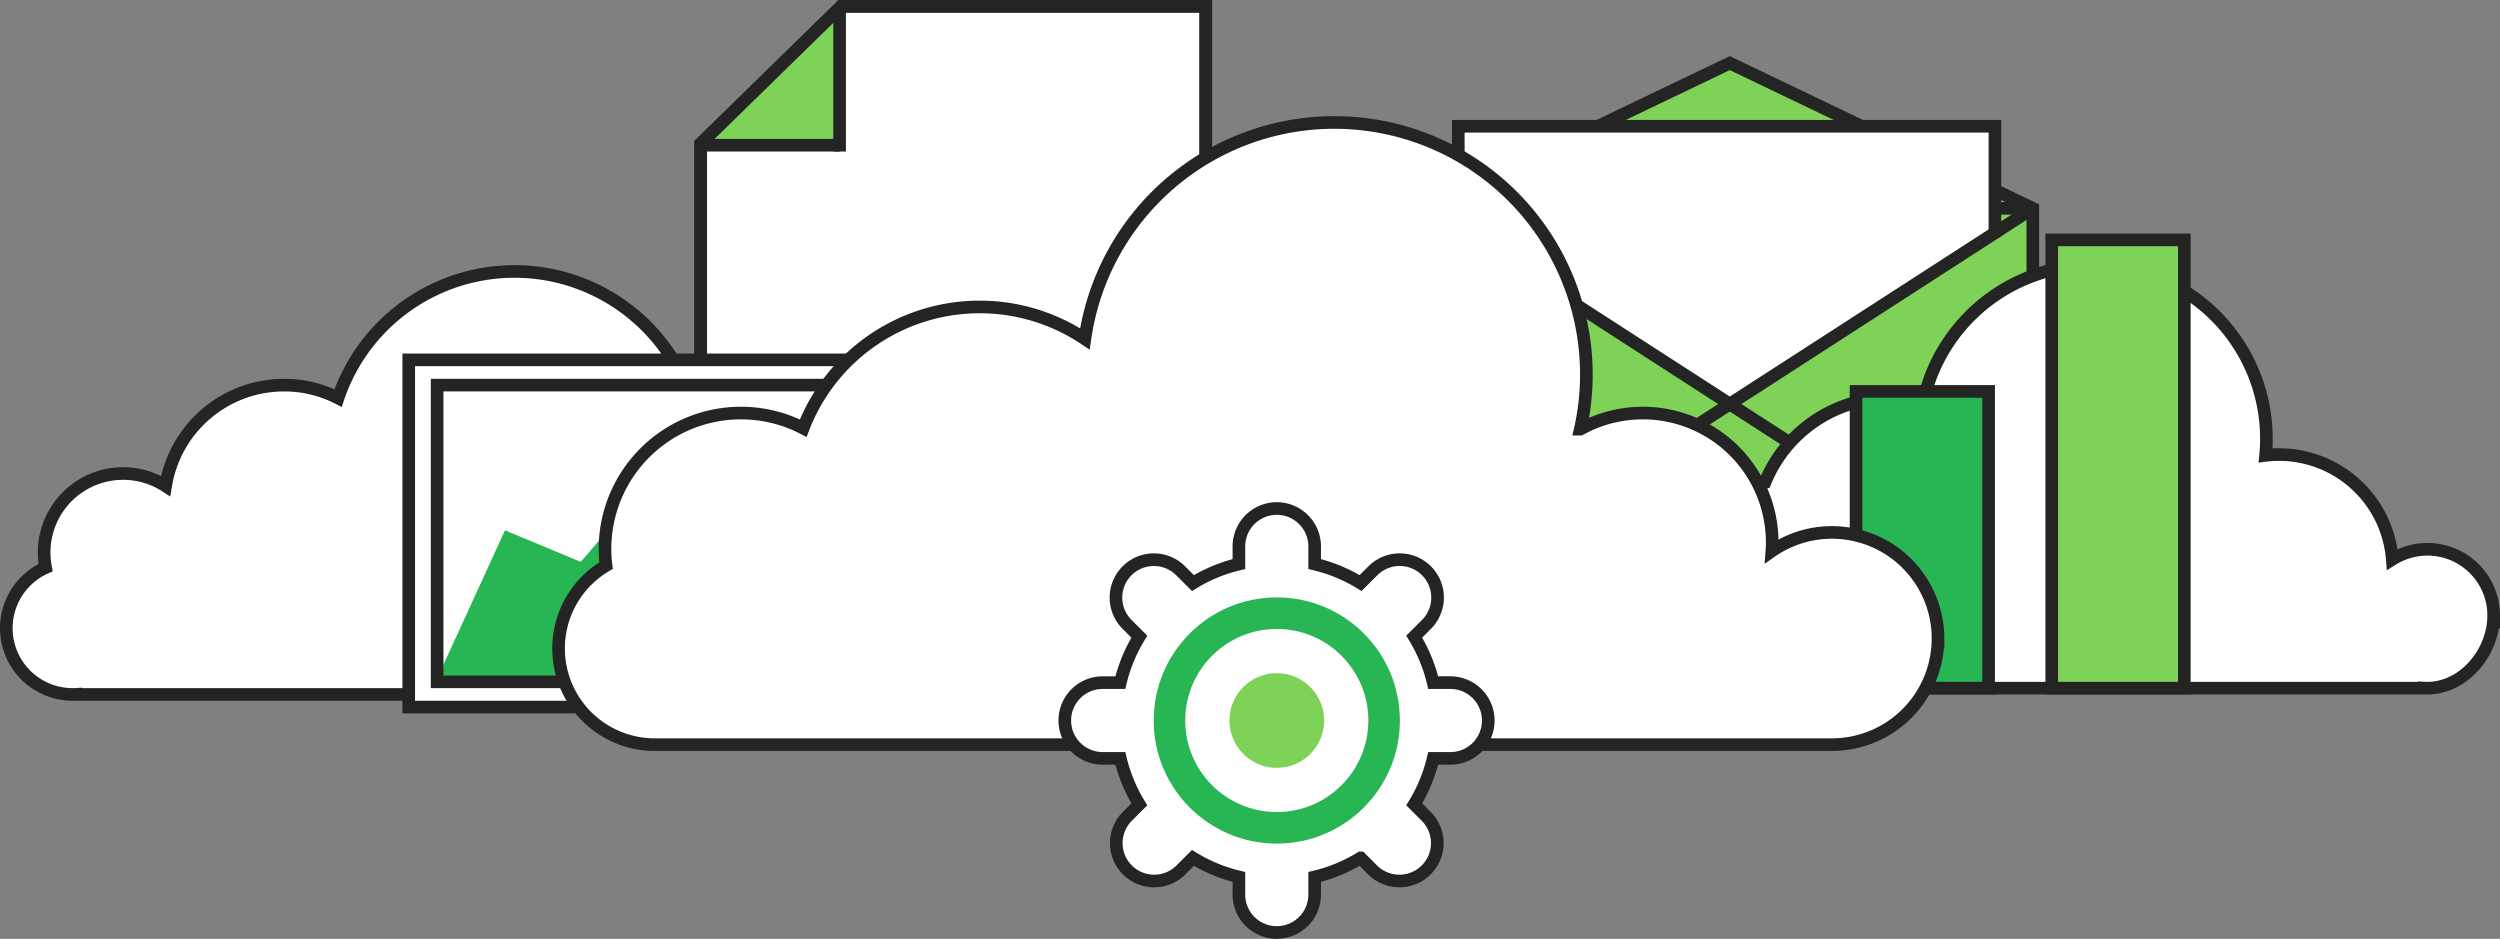 <svg xmlns="http://www.w3.org/2000/svg" viewBox="0 0 406.271 152.561"><rect x="0" y="0" width="406.271" height="152.561" fill="#808080" stroke="none"/><defs><style>.cls-1{fill:#fff;}.cls-1,.cls-3,.cls-5,.cls-6{stroke:#242424;stroke-width:2.052px;}.cls-1,.cls-3,.cls-5,.cls-6,.cls-7{stroke-miterlimit:10;}.cls-2,.cls-5{fill:#7ed257;}.cls-3,.cls-7{fill:none;}.cls-4,.cls-6{fill:#28b655;}.cls-7{stroke:#28b655;stroke-width:5.13px;}</style></defs><title>partners</title><g id="Layer_2" data-name="Layer 2"><g id="Layer_1-2" data-name="Layer 1"><path id="Path_6224" data-name="Path 6224" class="cls-1" d="M113.871,74.382a30.215,30.215,0,0,1-12.311,24.369v14.1h-89.258v-.01c-.174.01-.339.01-.513.01a10.771,10.771,0,0,1-4.379-20.608,13.12,13.12,0,0,1-.236-2.473,12.829,12.829,0,0,1,12.822-12.819,12.657,12.657,0,0,1,6.915,2.031,19.5,19.5,0,0,1,19.247-16.395,19.157,19.157,0,0,1,8.782,2.1,30.262,30.262,0,0,1,58.931,9.7Z"/><path id="Path_6225" data-name="Path 6225" class="cls-1" d="M113.871,23.34v86.437h82.076V1.026h-59.248Z"/><path id="Path_6226" data-name="Path 6226" class="cls-2" d="M136.442,2.48V23.597h-22.571Z"/><line id="Line_165" data-name="Line 165" class="cls-3" x1="113.871" y1="23.597" x2="136.442" y2="23.597"/><path id="Path_6227" data-name="Path 6227" class="cls-3" d="M113.871,23.34v86.437h82.076V1.026h-59.248Z"/><line id="Line_166" data-name="Line 166" class="cls-3" x1="136.442" y1="1.026" x2="136.442" y2="24.623"/><rect id="Rectangle_523" data-name="Rectangle 523" class="cls-1" x="66.421" y="58.479" width="88.232" height="56.427"/><path id="Path_6228" data-name="Path 6228" class="cls-4" d="M82.066,86.18l12.311,5.13,12.312-14.359,26.675,24.623,16.415-3.591v12.824h-79Z"/><path id="Path_6229" data-name="Path 6229" class="cls-3" d="M150.036,110.803h-79V62.583h79Z"/><path id="Path_6230" data-name="Path 6230" class="cls-5" d="M330.347,33.856V97.465h-98.491V33.856l49.246-23.6Z"/><line id="Line_167" data-name="Line 167" class="cls-3" x1="330.348" y1="33.856" x2="231.856" y2="33.856"/><path id="Path_6231" data-name="Path 6231" class="cls-1" d="M324.192,20.519V37.837l-43.09,27.824-44.116-28.491V20.519Z"/><line id="Line_168" data-name="Line 168" class="cls-3" x1="330.348" y1="33.856" x2="324.192" y2="37.837"/><line id="Line_169" data-name="Line 169" class="cls-3" x1="281.102" y1="65.661" x2="231.856" y2="97.466"/><line id="Line_170" data-name="Line 170" class="cls-3" x1="330.348" y1="97.466" x2="281.102" y2="65.661"/><line id="Line_171" data-name="Line 171" class="cls-3" x1="236.986" y1="37.17" x2="231.856" y2="33.856"/><path id="Path_6232" data-name="Path 6232" class="cls-1" d="M405.242,100.03c0,5.951-4.822,11.8-10.773,11.8-.174,0-.339,0-.513-.01v.01h-104.646v-5.171a14.363,14.363,0,0,1-2.483-28.255,22.054,22.054,0,0,1,20.437-13.768,21.336,21.336,0,0,1,5.273.646,28.21,28.21,0,0,1,55.773,6.022,25.963,25.963,0,0,1-.133,2.7,17.115,17.115,0,0,1,2.185-.133,18.458,18.458,0,0,1,18.406,17.035,10.764,10.764,0,0,1,16.477,9.127Z"/><rect id="Rectangle_524" data-name="Rectangle 524" class="cls-6" x="301.621" y="63.609" width="21.545" height="48.22"/><path id="Path_6233" data-name="Path 6233" class="cls-1" d="M314.939,103.768a17.239,17.239,0,0,1-17.235,17.243h-191.303c-.183,0-.356,0-.539-.011a15.622,15.622,0,0,1-7.372-29.088,20.205,20.205,0,0,1-.172-2.694,22.088,22.088,0,0,1,32.213-19.636,30.722,30.722,0,0,1,45.771-14.506,40.953,40.953,0,0,1,81.126,11.273q-.238,1.71-.618,3.395a21.027,21.027,0,0,1,31.189,18.4c0,.183,0,.366-.011.539,0,.291-.022.582-.043.862a14.37,14.37,0,0,1,1.4-.862,17.247,17.247,0,0,1,25.6,15.088Z"/><rect id="Rectangle_525" data-name="Rectangle 525" class="cls-5" x="333.425" y="38.986" width="21.545" height="72.843"/><path id="Path_6234" data-name="Path 6234" class="cls-1" d="M241.859,117.087a6.165,6.165,0,0,1-6.156,6.156h-2.793a25.645,25.645,0,0,1-3.088,7.469l1.97,1.97a6.159,6.159,0,0,1-8.71,8.71l-1.97-1.97a25.644,25.644,0,0,1-7.469,3.088v2.791a6.156,6.156,0,0,1-12.311.157q-.001-.078,0-.157V142.51a25.643,25.643,0,0,1-7.469-3.088l-1.97,1.97a6.159,6.159,0,0,1-8.71-8.71l1.97-1.97a25.644,25.644,0,0,1-3.088-7.469h-2.791a6.156,6.156,0,0,1-.157-12.311q.078-.001.157,0h2.791a25.642,25.642,0,0,1,3.088-7.469l-1.97-1.97a6.159,6.159,0,0,1,8.66-8.76l.05.05,1.97,1.97a25.643,25.643,0,0,1,7.469-3.088V88.874a6.156,6.156,0,0,1,12.311-.157q.001.078,0,.157v2.791a25.644,25.644,0,0,1,7.467,3.086l1.97-1.97a6.159,6.159,0,0,1,8.76,8.66l-.05.05-1.97,1.97a25.645,25.645,0,0,1,3.088,7.469h2.791A6.174,6.174,0,0,1,241.859,117.087Z"/><circle id="Ellipse_5" data-name="Ellipse 5" class="cls-7" cx="207.489" cy="117.087" r="17.441"/><circle id="Ellipse_6" data-name="Ellipse 6" class="cls-2" cx="207.49" cy="117.087" r="7.695"/></g></g></svg>